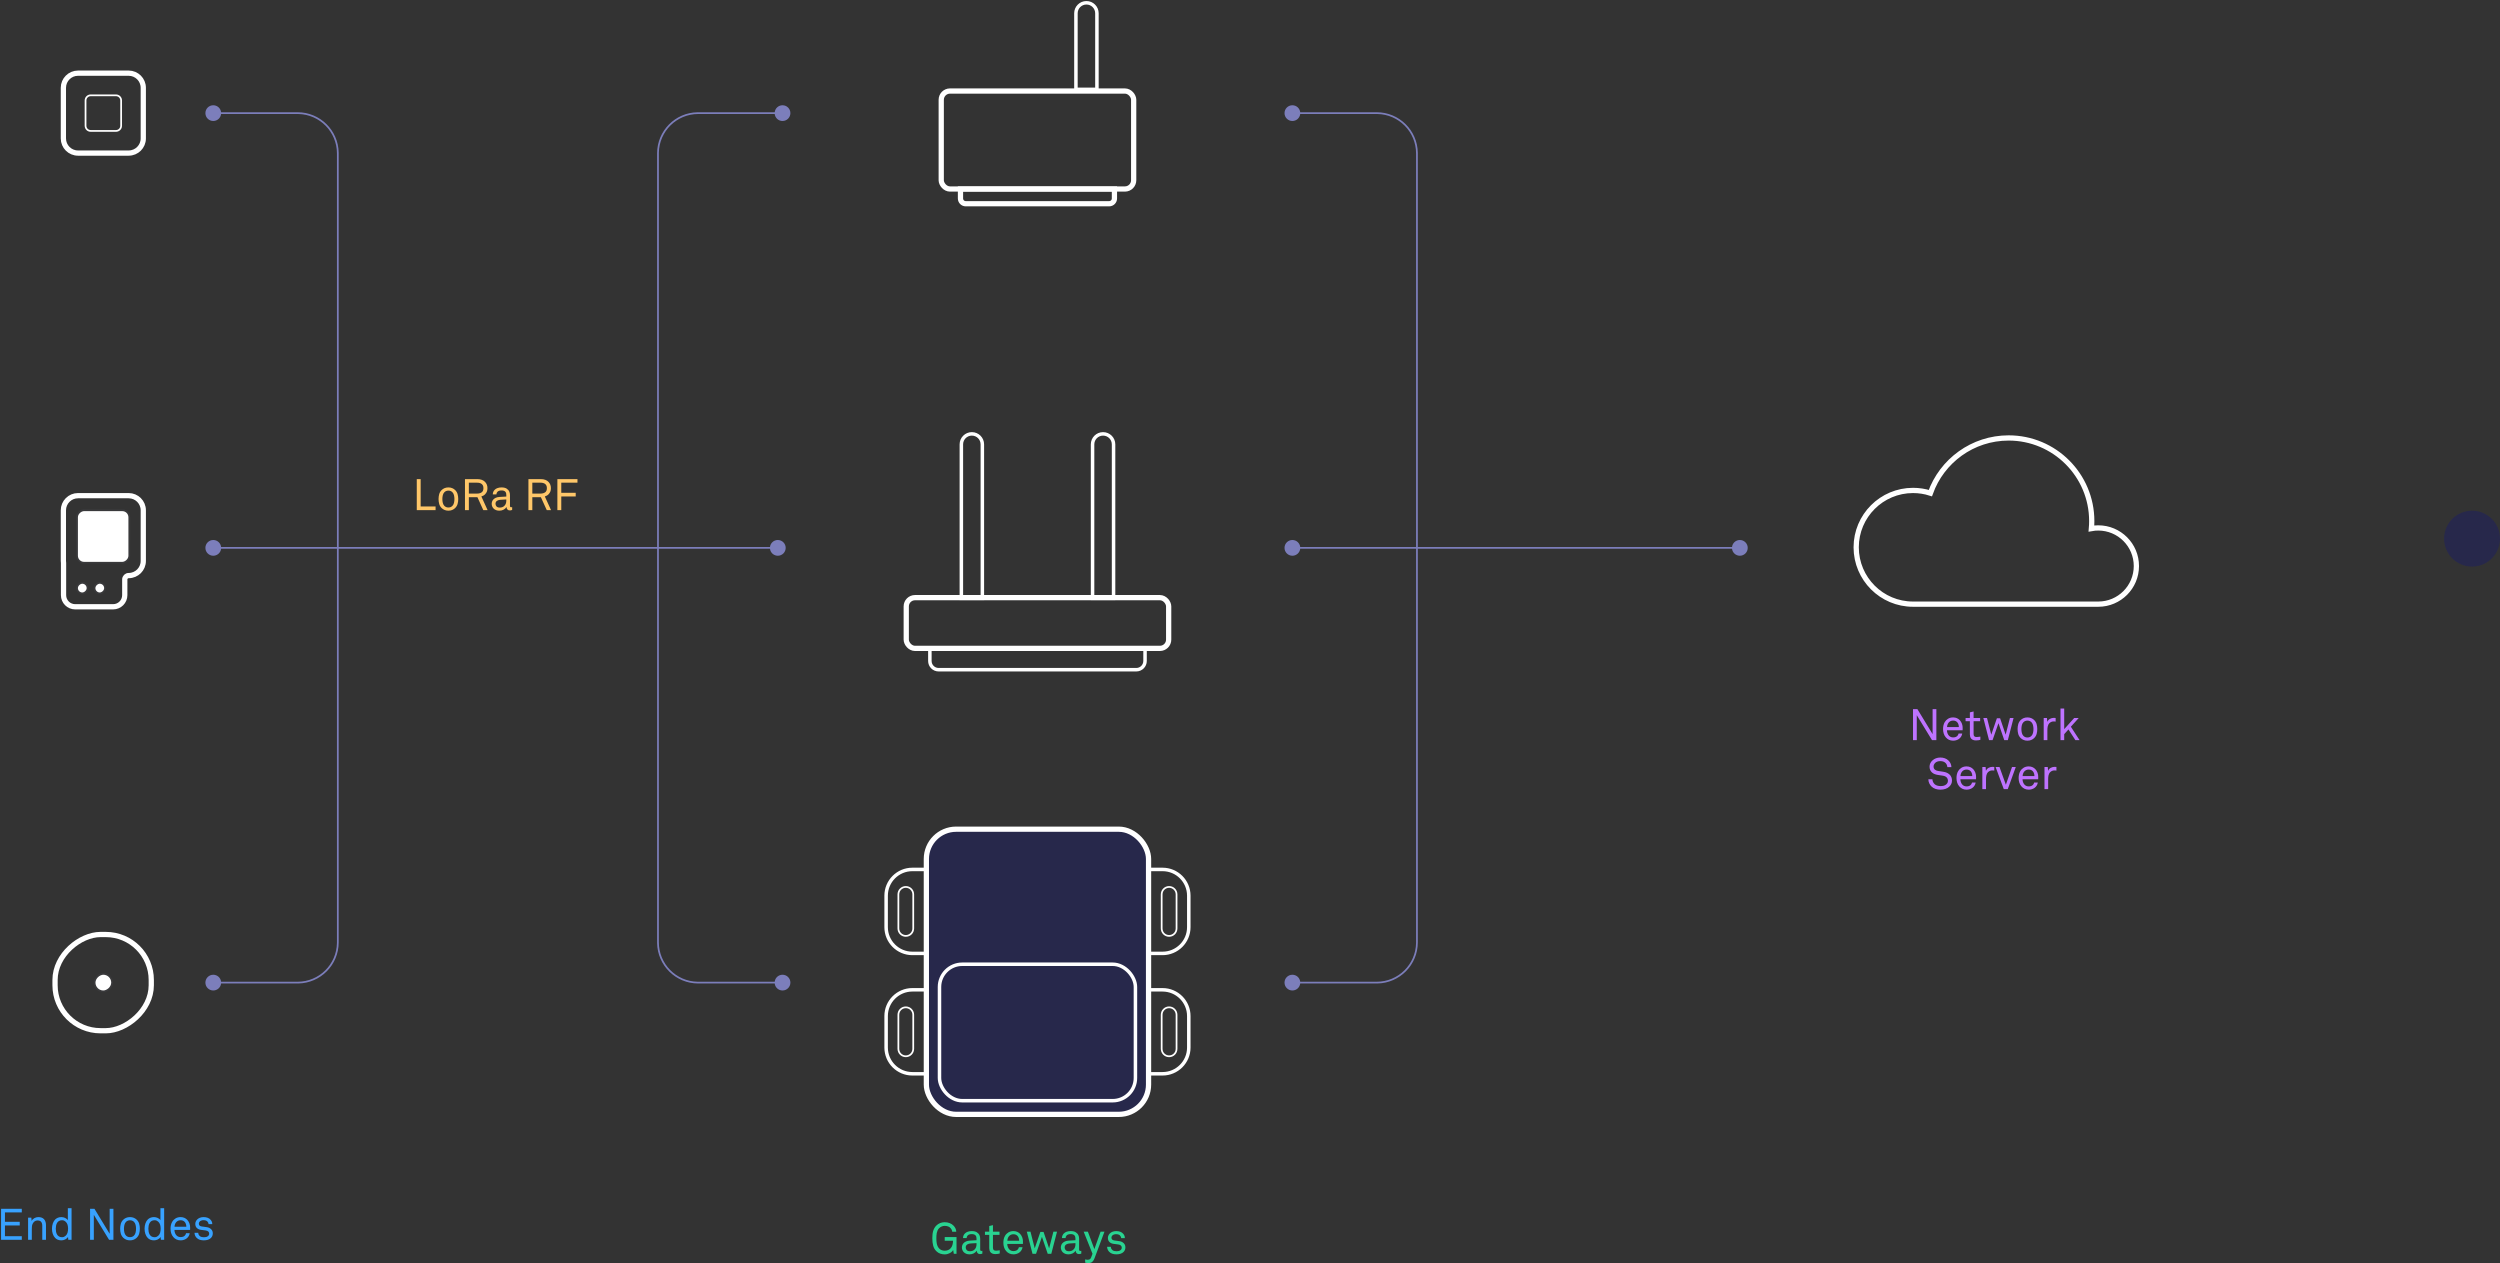 <?xml version="1.0" encoding="UTF-8"?>
<svg width="1429px" height="722px" viewBox="0 0 1429 722" version="1.1" xmlns="http://www.w3.org/2000/svg" xmlns:xlink="http://www.w3.org/1999/xlink">
    <rect x="0" y="0" width="1429" height="722" fill="#333333" stroke="none"/>
    <!-- Generator: Sketch 63.1 (92452) - https://sketch.com -->
    <title>Group 5</title>
    <desc>Created with Sketch.</desc>
    <defs>
        <rect id="path-1" x="41.396" y="543.163" width="35.144" height="35" rx="17.5"></rect>
        <mask id="mask-2" maskContentUnits="userSpaceOnUse" maskUnits="objectBoundingBox" x="0" y="0" width="35.144" height="35" fill="white">
            <use xlink:href="#path-1"></use>
        </mask>
    </defs>
    <g id="Page-2" stroke="none" stroke-width="1" fill="none" fill-rule="evenodd">
        <g id="Group-5" transform="translate(0, 1)">
            <g id="Group-4-Copy">
                <g id="Group-3" transform="translate(593.011, 314.082) rotate(-90) translate(-593.011, -314.082) translate(525.011, 240.582)" stroke="#FFFFFF">
                    <g id="Group-2" transform="translate(88.275, 73.5) rotate(90) translate(-88.275, -73.5) translate(44.775, 26)" stroke-width="2">
                        <path d="M6,0.693 C9.314,0.693 12,3.379 12,6.693 L12,94.693 L12,94.693 L0,94.693 L0,6.693 C-4.05812251e-16,3.379 2.686,0.693 6,0.693 Z" id="Rectangle-Copy-42"></path>
                        <path d="M81,0.693 C84.314,0.693 87,3.379 87,6.693 L87,94.693 L87,94.693 L75,94.693 L75,6.693 C75,3.379 77.686,0.693 81,0.693 Z" id="Rectangle-Copy-43"></path>
                    </g>
                    <path d="M68,67.843 L68,74.725 C68,77.487 65.761,79.725 63,79.725 L-50,79.725 C-52.761,79.725 -55,77.487 -55,74.725 L-55,67.275" id="Path" stroke-width="2" transform="translate(6.5, 73.5) rotate(90) translate(-6.5, -73.5) "></path>
                    <rect id="Rectangle-Copy-7" stroke-width="3" transform="translate(26.967, 73.5) rotate(90) translate(-26.967, -73.5) " x="-48.033" y="59" width="150" height="29" rx="5"></rect>
                </g>
                <g id="Group-3-Copy" transform="translate(593.011, 58) rotate(-90) translate(-593.011, -58) translate(535.011, 2.5)" stroke="#FFFFFF">
                    <g id="Group-2" transform="translate(90.775, 83.489) rotate(90) translate(-90.775, -83.489) translate(84.775, 58.489)" stroke-width="2">
                        <path d="M6,0.365 C9.314,0.365 12,3.051 12,6.365 L12,49.838 L12,49.838 L0,49.838 L0,6.365 C-1.29399067e-15,3.051 2.686,0.365 6,0.365 Z" id="Rectangle-Copy-43"></path>
                    </g>
                    <rect id="Rectangle-Copy-7" stroke-width="3" transform="translate(36.967, 55.5) rotate(90) translate(-36.967, -55.5) " x="-18.033" y="27.5" width="110" height="56" rx="5"></rect>
                    <path d="M-39.243,51.29 L48.757,51.29 L48.757,56.71 C48.757,58.367 47.414,59.71 45.757,59.71 L-36.243,59.71 C-37.9,59.71 -39.243,58.367 -39.243,56.71 L-39.243,51.29 L-39.243,51.29 Z" id="Rectangle-Copy-8" stroke-width="3" transform="translate(4.757, 55.5) rotate(90) translate(-4.757, -55.5) "></path>
                </g>
                <g id="Group" transform="translate(593.011, 554.663) rotate(-90) translate(-593.011, -554.663) translate(512.511, 466.663)" stroke="#FFFFFF">
                    <g id="Group-9" transform="translate(80.693, 88) rotate(90) translate(-80.693, -88) translate(-6.807, 28.5)">
                        <path d="M159,1 L16,1 C11.858,1 8.108,2.679 5.393,5.393 C2.679,8.108 1,11.858 1,16 L1,34 C1,38.142 2.679,41.892 5.393,44.607 C8.108,47.321 11.858,49 16,49 L159,49 C163.142,49 166.892,47.321 169.607,44.607 C172.321,41.892 174,38.142 174,34 L174,16 C174,11.858 172.321,8.108 169.607,5.393 C166.892,2.679 163.142,1 159,1 Z" id="Rectangle" stroke-width="2"></path>
                        <path d="M159,69.807 L16,69.807 C11.858,69.807 8.108,71.486 5.393,74.201 C2.679,76.915 1,80.665 1,84.807 L1,102.807 C1,106.949 2.679,110.699 5.393,113.414 C8.108,116.128 11.858,117.807 16,117.807 L159,117.807 C163.142,117.807 166.892,116.128 169.607,113.414 C172.321,110.699 174,106.949 174,102.807 L174,84.807 C174,80.665 172.321,76.915 169.607,74.201 C166.892,71.486 163.142,69.807 159,69.807 Z" id="Rectangle-Copy-45" stroke-width="2"></path>
                        <path d="M12.25,11 C11.076,11 10.014,11.476 9.245,12.245 C8.476,13.014 8,14.076 8,15.25 L8,34.75 C8,35.924 8.476,36.986 9.245,37.755 C10.014,38.524 11.076,39 12.25,39 C13.424,39 14.486,38.524 15.255,37.755 C16.024,36.986 16.5,35.924 16.5,34.75 L16.5,15.25 C16.5,14.076 16.024,13.014 15.255,12.245 C14.486,11.476 13.424,11 12.25,11 Z" id="Rectangle"></path>
                        <path d="M12.25,79.807 C11.076,79.807 10.014,80.283 9.245,81.052 C8.476,81.821 8,82.884 8,84.057 L8,103.557 C8,104.731 8.476,105.793 9.245,106.563 C10.014,107.332 11.076,107.807 12.25,107.807 C13.424,107.807 14.486,107.332 15.255,106.563 C16.024,105.793 16.5,104.731 16.5,103.557 L16.5,84.057 C16.5,82.884 16.024,81.821 15.255,81.052 C14.486,80.283 13.424,79.807 12.25,79.807 Z" id="Rectangle-Copy-46"></path>
                        <path d="M162.75,11 C161.576,11 160.514,11.476 159.745,12.245 C158.976,13.014 158.5,14.076 158.5,15.25 L158.5,34.75 C158.5,35.924 158.976,36.986 159.745,37.755 C160.514,38.524 161.576,39 162.75,39 C163.924,39 164.986,38.524 165.755,37.755 C166.524,36.986 167,35.924 167,34.75 L167,15.25 C167,14.076 166.524,13.014 165.755,12.245 C164.986,11.476 163.924,11 162.75,11 Z" id="Rectangle-Copy-3"></path>
                        <path d="M162.75,79.807 C161.576,79.807 160.514,80.283 159.745,81.052 C158.976,81.821 158.5,82.884 158.5,84.057 L158.5,103.557 C158.5,104.731 158.976,105.793 159.745,106.563 C160.514,107.332 161.576,107.807 162.75,107.807 C163.924,107.807 164.986,107.332 165.755,106.563 C166.524,105.793 167,104.731 167,103.557 L167,84.057 C167,82.884 166.524,81.821 165.755,81.052 C164.986,80.283 163.924,79.807 162.75,79.807 Z" id="Rectangle-Copy-47"></path>
                    </g>
                    <rect id="Rectangle" stroke-width="3" fill="#27284B" transform="translate(80.693, 88) rotate(90) translate(-80.693, -88) " x="17.193" y="6.5" width="127" height="163" rx="17"></rect>
                    <rect id="Rectangle" stroke-width="2" transform="translate(46, 88) rotate(90) translate(-46, -88) " x="-10" y="49" width="112" height="78" rx="13"></rect>
                </g>
                <path id="Line-5" d="M447.291,59.163 C449.777,59.163 451.791,61.178 451.791,63.663 C451.791,66.148 449.777,68.163 447.291,68.163 C444.975,68.163 443.068,66.413 442.819,64.164 L399.101,64.163 C386.799,64.163 376.803,74.036 376.604,86.291 L376.601,86.663 L376.601,537.663 C376.601,549.965 386.474,559.961 398.729,560.16 L399.101,560.163 L442.819,560.163 C443.067,557.913 444.975,556.163 447.291,556.163 C449.777,556.163 451.791,558.178 451.791,560.663 C451.791,563.148 449.777,565.163 447.291,565.163 C444.975,565.163 443.068,563.413 442.819,561.164 L399.101,561.163 C386.252,561.163 375.812,550.851 375.604,538.052 L375.601,537.663 L375.601,86.663 C375.601,73.814 385.913,63.374 398.713,63.166 L399.101,63.163 L442.819,63.163 C443.067,60.913 444.975,59.163 447.291,59.163 Z" fill="#7C7EBB" fill-rule="nonzero"></path>
                <path d="M73.537,40.826 L44.598,40.826 C42.287,40.826 40.195,41.762 38.681,43.277 C37.167,44.791 36.23,46.883 36.23,49.194 L36.23,78.133 C36.23,80.443 37.167,82.535 38.681,84.05 C40.195,85.564 42.287,86.5 44.598,86.5 L73.537,86.5 C75.848,86.5 77.94,85.564 79.454,84.05 C80.968,82.535 81.905,80.443 81.905,78.133 L81.905,49.194 C81.905,46.883 80.968,44.791 79.454,43.277 C77.94,41.762 75.848,40.826 73.537,40.826 Z" id="Rectangle" stroke="#FFFFFF" stroke-width="3" transform="translate(59.068, 63.663) rotate(90) translate(-59.068, -63.663) "></path>
                <path d="M64.619,291.244 L35.68,291.244 C33.369,291.244 31.277,292.181 29.763,293.695 C28.248,295.209 27.312,297.301 27.312,299.612 L27.312,328.551 C27.312,330.862 28.248,332.954 29.763,334.468 C31.277,335.982 33.369,336.919 35.68,336.919 L64.619,336.919 C65.03,336.919 65.435,336.889 65.831,336.832 L84.173,336.832 C86.01,336.832 87.672,336.087 88.876,334.884 C90.079,333.68 90.823,332.018 90.823,330.182 L90.823,308.482 C90.823,306.645 90.079,304.983 88.876,303.779 C87.672,302.576 86.01,301.832 84.173,301.832 L75.206,301.832 C74.593,301.832 74.038,301.583 73.637,301.181 C73.235,300.78 72.986,300.225 72.986,299.612 C72.986,297.301 72.05,295.209 70.536,293.695 C69.021,292.181 66.929,291.244 64.619,291.244 Z" id="Path" stroke="#FFFFFF" stroke-width="3" transform="translate(59.068, 314.082) rotate(90) translate(-59.068, -314.082) "></path>
                <path d="M66.308,53.489 L51.827,53.489 C51.017,53.489 50.284,53.817 49.753,54.348 C49.222,54.879 48.893,55.613 48.893,56.423 L48.893,70.903 C48.893,71.714 49.222,72.447 49.753,72.978 C50.284,73.509 51.017,73.837 51.827,73.837 L66.308,73.837 C67.118,73.837 67.852,73.509 68.383,72.978 C68.913,72.447 69.242,71.714 69.242,70.903 L69.242,56.423 C69.242,55.613 68.913,54.879 68.383,54.348 C67.852,53.817 67.118,53.489 66.308,53.489 Z" id="Rectangle" stroke="#FFFFFF" transform="translate(59.068, 63.663) rotate(90) translate(-59.068, -63.663) "></path>
                <rect id="Rectangle" stroke="#39393B" fill="#FFFFFF" transform="translate(58.968, 300.913) rotate(90) translate(-58.968, -300.913) " x="48.718" y="285.977" width="20.5" height="29.873" rx="4"></rect>
                <rect id="Rectangle" stroke="#39393B" fill="#FFFFFF" transform="translate(58.968, 305.663) rotate(90) translate(-58.968, -305.663) " x="43.968" y="290.727" width="30" height="29.873" rx="4"></rect>
                <rect id="Rectangle-Copy-41" stroke="#39393B" fill="#FFFFFF" transform="translate(47.032, 335.163) rotate(90) translate(-47.032, -335.163) " x="44.032" y="332.163" width="6" height="6" rx="3"></rect>
                <rect id="Rectangle-Copy-41" stroke="#39393B" fill="#FFFFFF" transform="translate(57.032, 335.163) rotate(90) translate(-57.032, -335.163) " x="54.032" y="332.163" width="6" height="6" rx="3"></rect>
                <rect id="Rectangle" stroke="#FFFFFF" stroke-width="3" transform="translate(58.968, 560.663) rotate(90) translate(-58.968, -560.663) " x="31.468" y="533.163" width="55" height="55" rx="26"></rect>
                <use id="Rectangle-Copy-44" stroke="#FFFFFF" mask="url(#mask-2)" stroke-width="2" stroke-dasharray="4.2" transform="translate(58.968, 560.663) rotate(90) translate(-58.968, -560.663) " xlink:href="#path-1"></use>
                <rect id="Rectangle" stroke="#39393B" fill="#FFFFFF" transform="translate(59.068, 560.663) rotate(90) translate(-59.068, -560.663) " x="54.068" y="555.663" width="10" height="10" rx="5"></rect>
                <path id="Path-3" d="M126.377,64.164 C126.128,66.413 124.221,68.163 121.905,68.163 C119.42,68.163 117.405,66.148 117.405,63.663 C117.405,61.178 119.42,59.163 121.905,59.163 C124.221,59.163 126.129,60.913 126.378,63.163 L170.095,63.163 C182.944,63.163 193.384,73.475 193.592,86.274 L193.595,86.663 L193.595,537.663 C193.595,550.512 183.283,560.952 170.484,561.16 L170.095,561.163 L126.377,561.164 C126.128,563.413 124.221,565.163 121.905,565.163 C119.42,565.163 117.405,563.148 117.405,560.663 C117.405,558.178 119.42,556.163 121.905,556.163 C124.221,556.163 126.129,557.913 126.378,560.163 L170.095,560.163 C182.397,560.163 192.393,550.29 192.592,538.035 L192.595,537.663 L192.595,86.663 C192.595,74.361 182.722,64.365 170.467,64.166 L170.095,64.163 Z" fill="#7C7EBB" fill-rule="nonzero"></path>
                <path id="Line-6-Copy" d="M994.5,307.663 C996.985,307.663 999,309.678 999,312.163 C999,314.648 996.985,316.663 994.5,316.663 C992.184,316.663 990.277,314.913 990.028,312.664 L743.203,312.664 C742.954,314.913 741.046,316.663 738.73,316.663 C736.245,316.663 734.23,314.648 734.23,312.163 C734.23,309.678 736.245,307.663 738.73,307.663 C741.047,307.663 742.954,309.413 743.203,311.663 L990.027,311.663 C990.276,309.413 992.184,307.663 994.5,307.663 Z" fill="#7C7EBB" fill-rule="nonzero"></path>
                <path id="Path-3-Copy" d="M743.203,64.164 C742.954,66.413 741.046,68.163 738.73,68.163 C736.245,68.163 734.23,66.148 734.23,63.663 C734.23,61.178 736.245,59.163 738.73,59.163 C741.047,59.163 742.954,60.913 743.203,63.163 L786.921,63.163 C799.769,63.163 810.21,73.475 810.417,86.274 L810.421,86.663 L810.421,537.663 C810.421,550.512 800.109,560.952 787.309,561.16 L786.921,561.163 L743.203,561.164 C742.954,563.413 741.046,565.163 738.73,565.163 C736.245,565.163 734.23,563.148 734.23,560.663 C734.23,558.178 736.245,556.163 738.73,556.163 C741.047,556.163 742.954,557.913 743.203,560.163 L786.921,560.163 C799.223,560.163 809.219,550.29 809.418,538.035 L809.421,537.663 L809.421,86.663 C809.421,74.361 799.547,64.365 787.293,64.166 L786.921,64.163 Z" fill="#7C7EBB" fill-rule="nonzero"></path>
                <path d="M1093.5,344.337 C1075.551,344.337 1061,329.787 1061,311.837 C1061,293.888 1075.551,279.337 1093.5,279.337 C1096.95,279.337 1100.275,279.875 1103.395,280.871 C1109.951,262.492 1127.511,249.337 1148.143,249.337 C1174.376,249.337 1195.643,270.604 1195.643,296.837 C1195.643,298.28 1195.579,299.708 1195.453,301.119 C1196.722,300.887 1198.033,300.766 1199.371,300.766 C1211.403,300.766 1221.157,310.52 1221.157,322.552 C1221.157,334.584 1211.403,344.337 1199.371,344.337 L1199.371,344.337 Z" id="Combined-Shape-Copy" stroke="#FFFFFF" stroke-width="3"></path>
                <path d="M12.457,707.663 L12.457,705.613 L2.832,705.613 L2.832,699.488 L11.282,699.488 L11.282,697.388 L2.832,697.388 L2.832,691.988 L12.457,691.988 L12.457,689.938 L0.607,689.938 L0.607,707.663 L12.457,707.663 Z M18.182,707.663 L18.182,701.788 C18.182,701.305 18.203,700.763 18.244,700.163 C18.286,699.563 18.415,699.03 18.632,698.563 C18.915,697.98 19.29,697.509 19.757,697.151 C20.223,696.792 20.765,696.613 21.382,696.613 C22.382,696.613 23.094,696.88 23.519,697.413 C23.944,697.946 24.157,698.688 24.157,699.638 L24.157,707.663 L26.282,707.663 L26.282,699.338 C26.282,697.871 25.915,696.73 25.182,695.913 C24.448,695.096 23.357,694.688 21.907,694.688 C21.557,694.688 21.19,694.734 20.807,694.826 C20.423,694.917 20.057,695.059 19.707,695.251 C19.357,695.442 19.04,695.676 18.757,695.951 C18.473,696.226 18.248,696.546 18.082,696.913 L17.907,695.013 L16.057,695.013 L16.057,707.663 L18.182,707.663 Z M35.107,707.988 C35.823,707.988 36.54,707.817 37.257,707.476 C37.973,707.134 38.515,706.646 38.882,706.013 L39.032,707.663 L40.907,707.663 L40.907,689.613 L38.782,689.613 L38.782,696.488 C38.615,696.205 38.394,695.951 38.119,695.726 C37.844,695.501 37.54,695.313 37.207,695.163 C36.873,695.013 36.528,694.896 36.169,694.813 C35.811,694.73 35.457,694.688 35.107,694.688 C34.357,694.688 33.694,694.805 33.119,695.038 C32.544,695.271 32.048,695.58 31.632,695.963 C30.998,696.58 30.519,697.359 30.194,698.301 C29.869,699.242 29.707,700.263 29.707,701.363 C29.707,702.413 29.861,703.396 30.169,704.313 C30.478,705.23 30.932,705.996 31.532,706.613 C31.948,707.046 32.453,707.384 33.044,707.626 C33.636,707.867 34.323,707.988 35.107,707.988 Z M35.457,706.188 C34.757,706.188 34.173,706.046 33.707,705.763 C33.24,705.48 32.873,705.105 32.607,704.638 C32.34,704.171 32.153,703.651 32.044,703.076 C31.936,702.501 31.882,701.921 31.882,701.338 C31.882,700.755 31.936,700.176 32.044,699.601 C32.153,699.026 32.34,698.505 32.607,698.038 C32.873,697.571 33.24,697.196 33.707,696.913 C34.173,696.63 34.757,696.488 35.457,696.488 C35.923,696.488 36.319,696.567 36.644,696.726 C36.969,696.884 37.257,697.08 37.507,697.313 C38.04,697.78 38.407,698.367 38.607,699.076 C38.807,699.784 38.907,700.538 38.907,701.338 C38.907,702.138 38.807,702.892 38.607,703.601 C38.407,704.309 38.04,704.896 37.507,705.363 C37.257,705.596 36.969,705.792 36.644,705.951 C36.319,706.109 35.923,706.188 35.457,706.188 Z M53.632,707.663 L53.632,693.413 L62.332,707.663 L64.832,707.663 L64.832,689.938 L62.682,689.938 L62.682,704.238 L53.982,689.938 L51.482,689.938 L51.482,707.663 L53.632,707.663 Z M74.307,707.988 C75.107,707.988 75.828,707.855 76.469,707.588 C77.111,707.321 77.665,706.963 78.132,706.513 C78.832,705.83 79.307,705.046 79.557,704.163 C79.807,703.28 79.932,702.338 79.932,701.338 C79.932,700.338 79.807,699.396 79.557,698.513 C79.307,697.63 78.832,696.846 78.132,696.163 C77.665,695.713 77.111,695.355 76.469,695.088 C75.828,694.821 75.107,694.688 74.307,694.688 C73.507,694.688 72.786,694.821 72.144,695.088 C71.503,695.355 70.948,695.713 70.482,696.163 C69.782,696.846 69.307,697.63 69.057,698.513 C68.807,699.396 68.682,700.338 68.682,701.338 C68.682,702.338 68.807,703.28 69.057,704.163 C69.307,705.046 69.782,705.83 70.482,706.513 C70.948,706.963 71.503,707.321 72.144,707.588 C72.786,707.855 73.507,707.988 74.307,707.988 Z M74.307,706.163 C73.807,706.163 73.369,706.08 72.994,705.913 C72.619,705.746 72.298,705.53 72.032,705.263 C71.582,704.796 71.273,704.213 71.107,703.513 C70.94,702.813 70.857,702.088 70.857,701.338 C70.857,700.588 70.94,699.863 71.107,699.163 C71.273,698.463 71.582,697.88 72.032,697.413 C72.298,697.146 72.619,696.93 72.994,696.763 C73.369,696.596 73.807,696.513 74.307,696.513 C74.807,696.513 75.244,696.596 75.619,696.763 C75.994,696.93 76.315,697.146 76.582,697.413 C77.032,697.88 77.34,698.463 77.507,699.163 C77.673,699.863 77.757,700.588 77.757,701.338 C77.757,702.088 77.673,702.813 77.507,703.513 C77.34,704.213 77.032,704.796 76.582,705.263 C76.315,705.53 75.994,705.746 75.619,705.913 C75.244,706.08 74.807,706.163 74.307,706.163 Z M88.032,707.988 C88.748,707.988 89.465,707.817 90.182,707.476 C90.898,707.134 91.44,706.646 91.807,706.013 L91.957,707.663 L93.832,707.663 L93.832,689.613 L91.707,689.613 L91.707,696.488 C91.54,696.205 91.319,695.951 91.044,695.726 C90.769,695.501 90.465,695.313 90.132,695.163 C89.798,695.013 89.453,694.896 89.094,694.813 C88.736,694.73 88.382,694.688 88.032,694.688 C87.282,694.688 86.619,694.805 86.044,695.038 C85.469,695.271 84.973,695.58 84.557,695.963 C83.923,696.58 83.444,697.359 83.119,698.301 C82.794,699.242 82.632,700.263 82.632,701.363 C82.632,702.413 82.786,703.396 83.094,704.313 C83.403,705.23 83.857,705.996 84.457,706.613 C84.873,707.046 85.378,707.384 85.969,707.626 C86.561,707.867 87.248,707.988 88.032,707.988 Z M88.382,706.188 C87.682,706.188 87.098,706.046 86.632,705.763 C86.165,705.48 85.798,705.105 85.532,704.638 C85.265,704.171 85.078,703.651 84.969,703.076 C84.861,702.501 84.807,701.921 84.807,701.338 C84.807,700.755 84.861,700.176 84.969,699.601 C85.078,699.026 85.265,698.505 85.532,698.038 C85.798,697.571 86.165,697.196 86.632,696.913 C87.098,696.63 87.682,696.488 88.382,696.488 C88.848,696.488 89.244,696.567 89.569,696.726 C89.894,696.884 90.182,697.08 90.432,697.313 C90.965,697.78 91.332,698.367 91.532,699.076 C91.732,699.784 91.832,700.538 91.832,701.338 C91.832,702.138 91.732,702.892 91.532,703.601 C91.332,704.309 90.965,704.896 90.432,705.363 C90.182,705.596 89.894,705.792 89.569,705.951 C89.244,706.109 88.848,706.188 88.382,706.188 Z M103.257,707.988 C103.857,707.988 104.432,707.905 104.982,707.738 C105.532,707.571 106.032,707.338 106.482,707.038 C106.998,706.688 107.432,706.238 107.782,705.688 C108.132,705.138 108.348,704.546 108.432,703.913 L106.357,703.913 C106.273,704.246 106.173,704.513 106.057,704.713 C105.94,704.913 105.79,705.105 105.607,705.288 C105.34,705.571 105.007,705.78 104.607,705.913 C104.207,706.046 103.757,706.113 103.257,706.113 C102.307,706.113 101.532,705.813 100.932,705.213 C100.548,704.83 100.248,704.351 100.032,703.776 C99.815,703.201 99.707,702.621 99.707,702.038 L108.657,702.038 L108.682,700.763 C108.698,699.913 108.565,699.101 108.282,698.326 C107.998,697.551 107.598,696.88 107.082,696.313 C106.615,695.813 106.061,695.417 105.419,695.126 C104.778,694.834 104.048,694.688 103.232,694.688 C102.132,694.688 101.173,694.938 100.357,695.438 C99.54,695.938 98.907,696.571 98.457,697.338 C98.107,697.921 97.857,698.551 97.707,699.226 C97.557,699.901 97.482,700.621 97.482,701.388 C97.482,702.288 97.611,703.142 97.869,703.951 C98.128,704.759 98.523,705.471 99.057,706.088 C99.54,706.671 100.136,707.134 100.844,707.476 C101.553,707.817 102.357,707.988 103.257,707.988 Z M106.507,700.213 L99.757,700.213 C99.773,699.746 99.857,699.292 100.007,698.851 C100.157,698.409 100.373,698.013 100.657,697.663 C100.94,697.313 101.298,697.03 101.732,696.813 C102.165,696.596 102.665,696.488 103.232,696.488 C103.798,696.488 104.29,696.592 104.707,696.801 C105.123,697.009 105.465,697.288 105.732,697.638 C105.982,697.971 106.173,698.363 106.307,698.813 C106.44,699.263 106.507,699.73 106.507,700.213 Z M116.507,707.988 C117.34,707.988 118.115,707.876 118.832,707.651 C119.548,707.426 120.148,707.063 120.632,706.563 C120.932,706.246 121.173,705.876 121.357,705.451 C121.54,705.026 121.632,704.538 121.632,703.988 C121.632,703.038 121.319,702.255 120.694,701.638 C120.069,701.021 119.307,700.638 118.407,700.488 C117.723,700.371 117.132,700.284 116.632,700.226 C116.132,700.167 115.707,700.113 115.357,700.063 C114.823,699.98 114.407,699.817 114.107,699.576 C113.807,699.334 113.657,698.946 113.657,698.413 C113.657,698.063 113.769,697.734 113.994,697.426 C114.219,697.117 114.532,696.88 114.932,696.713 C115.232,696.58 115.49,696.505 115.707,696.488 C115.923,696.471 116.157,696.463 116.407,696.463 C117.29,696.463 117.982,696.688 118.482,697.138 C118.665,697.305 118.828,697.526 118.969,697.801 C119.111,698.076 119.19,698.38 119.207,698.713 L121.332,698.713 C121.332,698.196 121.253,697.746 121.094,697.363 C120.936,696.98 120.715,696.621 120.432,696.288 C119.998,695.755 119.432,695.355 118.732,695.088 C118.032,694.821 117.257,694.688 116.407,694.688 C115.607,694.688 114.89,694.813 114.257,695.063 C113.623,695.313 113.098,695.655 112.682,696.088 C112.398,696.371 112.153,696.734 111.944,697.176 C111.736,697.617 111.632,698.08 111.632,698.563 C111.632,699.53 111.911,700.301 112.469,700.876 C113.028,701.451 113.782,701.813 114.732,701.963 C114.948,701.996 115.194,702.03 115.469,702.063 C115.744,702.096 116.015,702.13 116.282,702.163 C116.548,702.196 116.798,702.23 117.032,702.263 C117.265,702.296 117.448,702.321 117.582,702.338 C118.232,702.421 118.723,702.621 119.057,702.938 C119.39,703.255 119.557,703.655 119.557,704.138 C119.557,704.421 119.498,704.688 119.382,704.938 C119.265,705.188 119.115,705.38 118.932,705.513 C118.598,705.796 118.236,705.984 117.844,706.076 C117.453,706.167 117.04,706.213 116.607,706.213 C116.207,706.213 115.798,706.171 115.382,706.088 C114.965,706.005 114.615,705.855 114.332,705.638 C114.032,705.405 113.79,705.126 113.607,704.801 C113.423,704.476 113.323,704.096 113.307,703.663 L111.182,703.663 C111.182,704.196 111.29,704.717 111.507,705.226 C111.723,705.734 112.023,706.18 112.407,706.563 C112.94,707.096 113.557,707.467 114.257,707.676 C114.957,707.884 115.707,707.988 116.507,707.988 Z" id="EndNodes" fill="#38A2FF" fill-rule="nonzero"></path>
                <path d="M539.998,716.013 C540.498,716.013 540.99,715.951 541.473,715.826 C541.957,715.701 542.411,715.53 542.836,715.313 C543.261,715.096 543.644,714.838 543.986,714.538 C544.328,714.238 544.607,713.905 544.823,713.538 L545.198,715.663 L546.748,715.663 L546.748,706.113 L539.998,706.113 L539.998,708.188 L544.748,708.188 C544.748,709.005 544.64,709.813 544.423,710.613 C544.207,711.413 543.807,712.105 543.223,712.688 C542.823,713.088 542.344,713.392 541.786,713.601 C541.228,713.809 540.632,713.913 539.998,713.913 C539.398,713.913 538.828,713.809 538.286,713.601 C537.744,713.392 537.257,713.071 536.823,712.638 C536.457,712.255 536.165,711.821 535.948,711.338 C535.732,710.855 535.569,710.351 535.461,709.826 C535.353,709.301 535.286,708.78 535.261,708.263 C535.236,707.746 535.223,707.263 535.223,706.813 C535.223,706.346 535.236,705.855 535.261,705.338 C535.286,704.821 535.348,704.309 535.448,703.801 C535.548,703.292 535.703,702.801 535.911,702.326 C536.119,701.851 536.407,701.43 536.773,701.063 C537.207,700.63 537.703,700.296 538.261,700.063 C538.819,699.83 539.398,699.713 539.998,699.713 C540.732,699.713 541.394,699.826 541.986,700.051 C542.578,700.276 543.073,700.63 543.473,701.113 C543.707,701.396 543.89,701.688 544.023,701.988 C544.157,702.288 544.24,702.646 544.273,703.063 L546.598,703.063 C546.565,702.346 546.411,701.705 546.136,701.138 C545.861,700.571 545.507,700.063 545.073,699.613 C544.457,698.963 543.707,698.467 542.823,698.126 C541.94,697.784 540.998,697.613 539.998,697.613 C539.098,697.613 538.236,697.771 537.411,698.088 C536.586,698.405 535.857,698.88 535.223,699.513 C534.74,699.98 534.348,700.492 534.048,701.051 C533.748,701.609 533.515,702.196 533.348,702.813 C533.182,703.43 533.069,704.076 533.011,704.751 C532.953,705.426 532.923,706.113 532.923,706.813 C532.923,708.413 533.082,709.821 533.398,711.038 C533.715,712.255 534.323,713.305 535.223,714.188 C535.857,714.821 536.586,715.284 537.411,715.576 C538.236,715.867 539.098,716.013 539.998,716.013 Z M554.173,715.988 C555.073,715.988 555.886,715.801 556.611,715.426 C557.336,715.051 557.882,714.546 558.248,713.913 L558.298,713.913 C558.298,714.446 558.461,714.901 558.786,715.276 C559.111,715.651 559.557,715.838 560.123,715.838 C560.39,715.838 560.632,715.817 560.848,715.776 C561.065,715.734 561.29,715.655 561.523,715.538 L561.523,713.963 C561.457,713.963 561.39,713.971 561.323,713.988 C561.19,714.021 561.073,714.038 560.973,714.038 C560.757,714.038 560.586,713.98 560.461,713.863 C560.336,713.746 560.273,713.521 560.273,713.188 L560.273,707.063 C560.273,706.33 560.148,705.68 559.898,705.113 C559.598,704.413 559.09,703.834 558.373,703.376 C557.657,702.917 556.682,702.688 555.448,702.688 C554.665,702.688 553.928,702.801 553.236,703.026 C552.544,703.251 551.982,703.588 551.548,704.038 C551.215,704.371 550.953,704.751 550.761,705.176 C550.569,705.601 550.465,706.105 550.448,706.688 L552.523,706.688 C552.523,706.088 552.732,705.58 553.148,705.163 C553.365,704.946 553.657,704.767 554.023,704.626 C554.39,704.484 554.865,704.413 555.448,704.413 C555.965,704.413 556.386,704.471 556.711,704.588 C557.036,704.705 557.307,704.863 557.523,705.063 C557.807,705.33 557.986,705.638 558.061,705.988 C558.136,706.338 558.173,706.671 558.173,706.988 L558.173,707.913 L554.323,708.138 C553.457,708.188 552.736,708.346 552.161,708.613 C551.586,708.88 551.123,709.201 550.773,709.576 C550.423,709.951 550.178,710.363 550.036,710.813 C549.894,711.263 549.823,711.688 549.823,712.088 C549.823,712.571 549.915,713.046 550.098,713.513 C550.282,713.98 550.553,714.396 550.911,714.763 C551.269,715.13 551.723,715.426 552.273,715.651 C552.823,715.876 553.457,715.988 554.173,715.988 Z M554.498,714.213 C553.598,714.213 552.957,713.992 552.573,713.551 C552.19,713.109 551.998,712.605 551.998,712.038 C551.998,711.638 552.082,711.296 552.248,711.013 C552.415,710.73 552.632,710.501 552.898,710.326 C553.165,710.151 553.465,710.017 553.798,709.926 C554.132,709.834 554.457,709.78 554.773,709.763 L558.173,709.563 L558.173,710.313 C558.173,710.846 558.09,711.363 557.923,711.863 C557.757,712.363 557.482,712.805 557.098,713.188 C556.765,713.538 556.369,713.796 555.911,713.963 C555.453,714.13 554.982,714.213 554.498,714.213 Z M568.923,715.838 C569.507,715.838 570.003,715.801 570.411,715.726 C570.819,715.651 571.165,715.571 571.448,715.488 L571.448,713.663 L570.698,713.763 C570.482,713.796 570.248,713.826 569.998,713.851 C569.748,713.876 569.507,713.888 569.273,713.888 C568.69,713.888 568.261,713.755 567.986,713.488 C567.711,713.221 567.573,712.78 567.573,712.163 L567.573,704.838 L571.323,704.838 L571.323,703.013 L567.573,703.013 L567.573,699.288 L565.448,699.788 L565.448,703.013 L562.998,703.013 L562.998,704.838 L565.448,704.838 L565.448,712.413 C565.448,712.83 565.503,713.246 565.611,713.663 C565.719,714.08 565.903,714.446 566.161,714.763 C566.419,715.08 566.773,715.338 567.223,715.538 C567.673,715.738 568.24,715.838 568.923,715.838 Z M579.298,715.988 C579.898,715.988 580.473,715.905 581.023,715.738 C581.573,715.571 582.073,715.338 582.523,715.038 C583.04,714.688 583.473,714.238 583.823,713.688 C584.173,713.138 584.39,712.546 584.473,711.913 L582.398,711.913 C582.315,712.246 582.215,712.513 582.098,712.713 C581.982,712.913 581.832,713.105 581.648,713.288 C581.382,713.571 581.048,713.78 580.648,713.913 C580.248,714.046 579.798,714.113 579.298,714.113 C578.348,714.113 577.573,713.813 576.973,713.213 C576.59,712.83 576.29,712.351 576.073,711.776 C575.857,711.201 575.748,710.621 575.748,710.038 L584.698,710.038 L584.723,708.763 C584.74,707.913 584.607,707.101 584.323,706.326 C584.04,705.551 583.64,704.88 583.123,704.313 C582.657,703.813 582.103,703.417 581.461,703.126 C580.819,702.834 580.09,702.688 579.273,702.688 C578.173,702.688 577.215,702.938 576.398,703.438 C575.582,703.938 574.948,704.571 574.498,705.338 C574.148,705.921 573.898,706.551 573.748,707.226 C573.598,707.901 573.523,708.621 573.523,709.388 C573.523,710.288 573.653,711.142 573.911,711.951 C574.169,712.759 574.565,713.471 575.098,714.088 C575.582,714.671 576.178,715.134 576.886,715.476 C577.594,715.817 578.398,715.988 579.298,715.988 Z M582.548,708.213 L575.798,708.213 C575.815,707.746 575.898,707.292 576.048,706.851 C576.198,706.409 576.415,706.013 576.698,705.663 C576.982,705.313 577.34,705.03 577.773,704.813 C578.207,704.596 578.707,704.488 579.273,704.488 C579.84,704.488 580.332,704.592 580.748,704.801 C581.165,705.009 581.507,705.288 581.773,705.638 C582.023,705.971 582.215,706.363 582.348,706.813 C582.482,707.263 582.548,707.73 582.548,708.213 Z M592.198,715.663 L595.573,705.988 L598.873,715.663 L600.923,715.663 L604.198,703.013 L602.123,703.013 L599.673,712.563 L596.498,703.163 L594.673,703.163 L591.448,712.563 L589.023,703.013 L586.923,703.013 L590.173,715.663 L592.198,715.663 Z M610.723,715.988 C611.623,715.988 612.436,715.801 613.161,715.426 C613.886,715.051 614.432,714.546 614.798,713.913 L614.848,713.913 C614.848,714.446 615.011,714.901 615.336,715.276 C615.661,715.651 616.107,715.838 616.673,715.838 C616.94,715.838 617.182,715.817 617.398,715.776 C617.615,715.734 617.84,715.655 618.073,715.538 L618.073,713.963 C618.007,713.963 617.94,713.971 617.873,713.988 C617.74,714.021 617.623,714.038 617.523,714.038 C617.307,714.038 617.136,713.98 617.011,713.863 C616.886,713.746 616.823,713.521 616.823,713.188 L616.823,707.063 C616.823,706.33 616.698,705.68 616.448,705.113 C616.148,704.413 615.64,703.834 614.923,703.376 C614.207,702.917 613.232,702.688 611.998,702.688 C611.215,702.688 610.478,702.801 609.786,703.026 C609.094,703.251 608.532,703.588 608.098,704.038 C607.765,704.371 607.503,704.751 607.311,705.176 C607.119,705.601 607.015,706.105 606.998,706.688 L609.073,706.688 C609.073,706.088 609.282,705.58 609.698,705.163 C609.915,704.946 610.207,704.767 610.573,704.626 C610.94,704.484 611.415,704.413 611.998,704.413 C612.515,704.413 612.936,704.471 613.261,704.588 C613.586,704.705 613.857,704.863 614.073,705.063 C614.357,705.33 614.536,705.638 614.611,705.988 C614.686,706.338 614.723,706.671 614.723,706.988 L614.723,707.913 L610.873,708.138 C610.007,708.188 609.286,708.346 608.711,708.613 C608.136,708.88 607.673,709.201 607.323,709.576 C606.973,709.951 606.728,710.363 606.586,710.813 C606.444,711.263 606.373,711.688 606.373,712.088 C606.373,712.571 606.465,713.046 606.648,713.513 C606.832,713.98 607.103,714.396 607.461,714.763 C607.819,715.13 608.273,715.426 608.823,715.651 C609.373,715.876 610.007,715.988 610.723,715.988 Z M611.048,714.213 C610.148,714.213 609.507,713.992 609.123,713.551 C608.74,713.109 608.548,712.605 608.548,712.038 C608.548,711.638 608.632,711.296 608.798,711.013 C608.965,710.73 609.182,710.501 609.448,710.326 C609.715,710.151 610.015,710.017 610.348,709.926 C610.682,709.834 611.007,709.78 611.323,709.763 L614.723,709.563 L614.723,710.313 C614.723,710.846 614.64,711.363 614.473,711.863 C614.307,712.363 614.032,712.805 613.648,713.188 C613.315,713.538 612.919,713.796 612.461,713.963 C612.003,714.13 611.532,714.213 611.048,714.213 Z M622.198,720.963 C623.148,720.963 623.882,720.717 624.398,720.226 C624.915,719.734 625.323,719.08 625.623,718.263 L631.323,703.013 L629.098,703.013 L625.548,712.988 L621.823,703.013 L619.423,703.013 L624.473,715.663 L623.673,717.788 C623.49,718.271 623.24,718.605 622.923,718.788 C622.607,718.971 622.223,719.063 621.773,719.063 C621.573,719.063 621.382,719.055 621.198,719.038 C621.015,719.021 620.857,718.996 620.723,718.963 C620.557,718.93 620.407,718.896 620.273,718.863 L620.273,720.713 C620.357,720.746 620.565,720.796 620.898,720.863 C621.232,720.93 621.665,720.963 622.198,720.963 Z M638.148,715.988 C638.982,715.988 639.757,715.876 640.473,715.651 C641.19,715.426 641.79,715.063 642.273,714.563 C642.573,714.246 642.815,713.876 642.998,713.451 C643.182,713.026 643.273,712.538 643.273,711.988 C643.273,711.038 642.961,710.255 642.336,709.638 C641.711,709.021 640.948,708.638 640.048,708.488 C639.365,708.371 638.773,708.284 638.273,708.226 C637.773,708.167 637.348,708.113 636.998,708.063 C636.465,707.98 636.048,707.817 635.748,707.576 C635.448,707.334 635.298,706.946 635.298,706.413 C635.298,706.063 635.411,705.734 635.636,705.426 C635.861,705.117 636.173,704.88 636.573,704.713 C636.873,704.58 637.132,704.505 637.348,704.488 C637.565,704.471 637.798,704.463 638.048,704.463 C638.932,704.463 639.623,704.688 640.123,705.138 C640.307,705.305 640.469,705.526 640.611,705.801 C640.753,706.076 640.832,706.38 640.848,706.713 L642.973,706.713 C642.973,706.196 642.894,705.746 642.736,705.363 C642.578,704.98 642.357,704.621 642.073,704.288 C641.64,703.755 641.073,703.355 640.373,703.088 C639.673,702.821 638.898,702.688 638.048,702.688 C637.248,702.688 636.532,702.813 635.898,703.063 C635.265,703.313 634.74,703.655 634.323,704.088 C634.04,704.371 633.794,704.734 633.586,705.176 C633.378,705.617 633.273,706.08 633.273,706.563 C633.273,707.53 633.553,708.301 634.111,708.876 C634.669,709.451 635.423,709.813 636.373,709.963 C636.59,709.996 636.836,710.03 637.111,710.063 C637.386,710.096 637.657,710.13 637.923,710.163 C638.19,710.196 638.44,710.23 638.673,710.263 C638.907,710.296 639.09,710.321 639.223,710.338 C639.873,710.421 640.365,710.621 640.698,710.938 C641.032,711.255 641.198,711.655 641.198,712.138 C641.198,712.421 641.14,712.688 641.023,712.938 C640.907,713.188 640.757,713.38 640.573,713.513 C640.24,713.796 639.878,713.984 639.486,714.076 C639.094,714.167 638.682,714.213 638.248,714.213 C637.848,714.213 637.44,714.171 637.023,714.088 C636.607,714.005 636.257,713.855 635.973,713.638 C635.673,713.405 635.432,713.126 635.248,712.801 C635.065,712.476 634.965,712.096 634.948,711.663 L632.823,711.663 C632.823,712.196 632.932,712.717 633.148,713.226 C633.365,713.734 633.665,714.18 634.048,714.563 C634.582,715.096 635.198,715.467 635.898,715.676 C636.598,715.884 637.348,715.988 638.148,715.988 Z" id="Hotspots&amp;Gateways" fill="#29D391" fill-rule="nonzero"></path>
                <path d="M1095.628,422.05 L1095.628,407.8 L1104.328,422.05 L1106.828,422.05 L1106.828,404.325 L1104.678,404.325 L1104.678,418.625 L1095.978,404.325 L1093.478,404.325 L1093.478,422.05 L1095.628,422.05 Z M1116.428,422.375 C1117.028,422.375 1117.603,422.292 1118.153,422.125 C1118.703,421.958 1119.203,421.725 1119.653,421.425 C1120.17,421.075 1120.603,420.625 1120.953,420.075 C1121.303,419.525 1121.52,418.933 1121.603,418.3 L1119.528,418.3 C1119.445,418.633 1119.345,418.9 1119.228,419.1 C1119.112,419.3 1118.962,419.492 1118.778,419.675 C1118.512,419.958 1118.178,420.167 1117.778,420.3 C1117.378,420.433 1116.928,420.5 1116.428,420.5 C1115.478,420.5 1114.703,420.2 1114.103,419.6 C1113.72,419.217 1113.42,418.738 1113.203,418.163 C1112.987,417.587 1112.878,417.008 1112.878,416.425 L1121.828,416.425 L1121.853,415.15 C1121.87,414.3 1121.737,413.488 1121.453,412.712 C1121.17,411.938 1120.77,411.267 1120.253,410.7 C1119.787,410.2 1119.233,409.804 1118.591,409.512 C1117.949,409.221 1117.22,409.075 1116.403,409.075 C1115.303,409.075 1114.345,409.325 1113.528,409.825 C1112.712,410.325 1112.078,410.958 1111.628,411.725 C1111.278,412.308 1111.028,412.938 1110.878,413.613 C1110.728,414.288 1110.653,415.008 1110.653,415.775 C1110.653,416.675 1110.783,417.529 1111.041,418.337 C1111.299,419.146 1111.695,419.858 1112.228,420.475 C1112.712,421.058 1113.308,421.521 1114.016,421.863 C1114.724,422.204 1115.528,422.375 1116.428,422.375 Z M1119.678,414.6 L1112.928,414.6 C1112.945,414.133 1113.028,413.679 1113.178,413.238 C1113.328,412.796 1113.545,412.4 1113.828,412.05 C1114.112,411.7 1114.47,411.417 1114.903,411.2 C1115.337,410.983 1115.837,410.875 1116.403,410.875 C1116.97,410.875 1117.462,410.979 1117.878,411.188 C1118.295,411.396 1118.637,411.675 1118.903,412.025 C1119.153,412.358 1119.345,412.75 1119.478,413.2 C1119.612,413.65 1119.678,414.117 1119.678,414.6 Z M1129.453,422.225 C1130.037,422.225 1130.533,422.188 1130.941,422.113 C1131.349,422.038 1131.695,421.958 1131.978,421.875 L1131.978,420.05 L1131.228,420.15 C1131.012,420.183 1130.778,420.212 1130.528,420.238 C1130.278,420.262 1130.037,420.275 1129.803,420.275 C1129.22,420.275 1128.791,420.142 1128.516,419.875 C1128.241,419.608 1128.103,419.167 1128.103,418.55 L1128.103,411.225 L1131.853,411.225 L1131.853,409.4 L1128.103,409.4 L1128.103,405.675 L1125.978,406.175 L1125.978,409.4 L1123.528,409.4 L1123.528,411.225 L1125.978,411.225 L1125.978,418.8 C1125.978,419.217 1126.033,419.633 1126.141,420.05 C1126.249,420.467 1126.433,420.833 1126.691,421.15 C1126.949,421.467 1127.303,421.725 1127.753,421.925 C1128.203,422.125 1128.77,422.225 1129.453,422.225 Z M1138.953,422.05 L1142.328,412.375 L1145.628,422.05 L1147.678,422.05 L1150.953,409.4 L1148.878,409.4 L1146.428,418.95 L1143.253,409.55 L1141.428,409.55 L1138.203,418.95 L1135.778,409.4 L1133.678,409.4 L1136.928,422.05 L1138.953,422.05 Z M1158.878,422.375 C1159.678,422.375 1160.399,422.242 1161.041,421.975 C1161.683,421.708 1162.237,421.35 1162.703,420.9 C1163.403,420.217 1163.878,419.433 1164.128,418.55 C1164.378,417.667 1164.503,416.725 1164.503,415.725 C1164.503,414.725 1164.378,413.783 1164.128,412.9 C1163.878,412.017 1163.403,411.233 1162.703,410.55 C1162.237,410.1 1161.683,409.742 1161.041,409.475 C1160.399,409.208 1159.678,409.075 1158.878,409.075 C1158.078,409.075 1157.358,409.208 1156.716,409.475 C1156.074,409.742 1155.52,410.1 1155.053,410.55 C1154.353,411.233 1153.878,412.017 1153.628,412.9 C1153.378,413.783 1153.253,414.725 1153.253,415.725 C1153.253,416.725 1153.378,417.667 1153.628,418.55 C1153.878,419.433 1154.353,420.217 1155.053,420.9 C1155.52,421.35 1156.074,421.708 1156.716,421.975 C1157.358,422.242 1158.078,422.375 1158.878,422.375 Z M1158.878,420.55 C1158.378,420.55 1157.941,420.467 1157.566,420.3 C1157.191,420.133 1156.87,419.917 1156.603,419.65 C1156.153,419.183 1155.845,418.6 1155.678,417.9 C1155.512,417.2 1155.428,416.475 1155.428,415.725 C1155.428,414.975 1155.512,414.25 1155.678,413.55 C1155.845,412.85 1156.153,412.267 1156.603,411.8 C1156.87,411.533 1157.191,411.317 1157.566,411.15 C1157.941,410.983 1158.378,410.9 1158.878,410.9 C1159.378,410.9 1159.816,410.983 1160.191,411.15 C1160.566,411.317 1160.887,411.533 1161.153,411.8 C1161.603,412.267 1161.912,412.85 1162.078,413.55 C1162.245,414.25 1162.328,414.975 1162.328,415.725 C1162.328,416.475 1162.245,417.2 1162.078,417.9 C1161.912,418.6 1161.603,419.183 1161.153,419.65 C1160.887,419.917 1160.566,420.133 1160.191,420.3 C1159.816,420.467 1159.378,420.55 1158.878,420.55 Z M1170.278,422.05 L1170.278,416.425 C1170.278,416.092 1170.291,415.738 1170.316,415.363 C1170.341,414.988 1170.391,414.621 1170.466,414.262 C1170.541,413.904 1170.658,413.562 1170.816,413.238 C1170.974,412.913 1171.178,412.625 1171.428,412.375 C1171.712,412.092 1172.058,411.854 1172.466,411.663 C1172.874,411.471 1173.328,411.375 1173.828,411.375 C1174.012,411.375 1174.208,411.383 1174.416,411.4 C1174.624,411.417 1174.82,411.442 1175.003,411.475 L1175.003,409.4 C1174.687,409.35 1174.353,409.325 1174.003,409.325 C1173.203,409.325 1172.458,409.512 1171.766,409.887 C1171.074,410.262 1170.562,410.842 1170.228,411.625 L1170.053,409.4 L1168.178,409.4 L1168.178,422.05 L1170.278,422.05 Z M1179.903,422.05 L1179.903,418.65 L1182.328,415.95 L1186.278,422.05 L1188.678,422.05 L1183.703,414.4 L1188.203,409.4 L1185.628,409.4 L1179.903,415.775 L1179.903,404 L1177.778,404 L1177.778,422.05 L1179.903,422.05 Z M1109.228,450.375 C1110.178,450.375 1111.099,450.229 1111.991,449.938 C1112.883,449.646 1113.637,449.2 1114.253,448.6 C1114.687,448.167 1115.045,447.675 1115.328,447.125 C1115.612,446.575 1115.753,445.925 1115.753,445.175 C1115.753,443.758 1115.303,442.621 1114.403,441.762 C1113.503,440.904 1112.312,440.367 1110.828,440.15 C1110.345,440.067 1109.858,439.988 1109.366,439.913 C1108.874,439.837 1108.378,439.767 1107.878,439.7 C1107.545,439.65 1107.22,439.567 1106.903,439.45 C1106.587,439.333 1106.303,439.175 1106.053,438.975 C1105.803,438.775 1105.603,438.529 1105.453,438.238 C1105.303,437.946 1105.228,437.6 1105.228,437.2 C1105.228,436.8 1105.291,436.446 1105.416,436.137 C1105.541,435.829 1105.72,435.542 1105.953,435.275 C1106.337,434.842 1106.799,434.529 1107.341,434.337 C1107.883,434.146 1108.47,434.05 1109.103,434.05 C1109.803,434.05 1110.416,434.158 1110.941,434.375 C1111.466,434.592 1111.895,434.892 1112.228,435.275 C1112.478,435.558 1112.678,435.892 1112.828,436.275 C1112.978,436.658 1113.07,437.067 1113.103,437.5 L1115.428,437.5 C1115.378,436 1114.812,434.733 1113.728,433.7 C1113.145,433.133 1112.449,432.708 1111.641,432.425 C1110.833,432.142 1109.995,432 1109.128,432 C1107.278,432 1105.728,432.583 1104.478,433.75 C1103.995,434.2 1103.616,434.729 1103.341,435.337 C1103.066,435.946 1102.928,436.583 1102.928,437.25 C1102.928,437.95 1103.049,438.571 1103.291,439.113 C1103.533,439.654 1103.866,440.121 1104.291,440.512 C1104.716,440.904 1105.216,441.217 1105.791,441.45 C1106.366,441.683 1106.987,441.85 1107.653,441.95 C1108.137,442.033 1108.603,442.104 1109.053,442.163 C1109.503,442.221 1109.97,442.292 1110.453,442.375 C1111.503,442.542 1112.262,442.883 1112.728,443.4 C1113.195,443.917 1113.428,444.525 1113.428,445.225 C1113.428,445.708 1113.349,446.113 1113.191,446.438 C1113.033,446.762 1112.812,447.05 1112.528,447.3 C1112.128,447.683 1111.649,447.95 1111.091,448.1 C1110.533,448.25 1109.912,448.325 1109.228,448.325 C1108.595,448.325 1107.97,448.238 1107.353,448.062 C1106.737,447.887 1106.228,447.608 1105.828,447.225 C1105.462,446.875 1105.162,446.454 1104.928,445.962 C1104.695,445.471 1104.578,444.958 1104.578,444.425 L1102.253,444.425 C1102.253,445.275 1102.428,446.062 1102.778,446.788 C1103.128,447.512 1103.587,448.142 1104.153,448.675 C1105.387,449.808 1107.078,450.375 1109.228,450.375 Z M1124.103,450.375 C1124.703,450.375 1125.278,450.292 1125.828,450.125 C1126.378,449.958 1126.878,449.725 1127.328,449.425 C1127.845,449.075 1128.278,448.625 1128.628,448.075 C1128.978,447.525 1129.195,446.933 1129.278,446.3 L1127.203,446.3 C1127.12,446.633 1127.02,446.9 1126.903,447.1 C1126.787,447.3 1126.637,447.492 1126.453,447.675 C1126.187,447.958 1125.853,448.167 1125.453,448.3 C1125.053,448.433 1124.603,448.5 1124.103,448.5 C1123.153,448.5 1122.378,448.2 1121.778,447.6 C1121.395,447.217 1121.095,446.738 1120.878,446.163 C1120.662,445.587 1120.553,445.008 1120.553,444.425 L1129.503,444.425 L1129.528,443.15 C1129.545,442.3 1129.412,441.488 1129.128,440.712 C1128.845,439.938 1128.445,439.267 1127.928,438.7 C1127.462,438.2 1126.908,437.804 1126.266,437.512 C1125.624,437.221 1124.895,437.075 1124.078,437.075 C1122.978,437.075 1122.02,437.325 1121.203,437.825 C1120.387,438.325 1119.753,438.958 1119.303,439.725 C1118.953,440.308 1118.703,440.938 1118.553,441.613 C1118.403,442.288 1118.328,443.008 1118.328,443.775 C1118.328,444.675 1118.458,445.529 1118.716,446.337 C1118.974,447.146 1119.37,447.858 1119.903,448.475 C1120.387,449.058 1120.983,449.521 1121.691,449.863 C1122.399,450.204 1123.203,450.375 1124.103,450.375 Z M1127.353,442.6 L1120.603,442.6 C1120.62,442.133 1120.703,441.679 1120.853,441.238 C1121.003,440.796 1121.22,440.4 1121.503,440.05 C1121.787,439.7 1122.145,439.417 1122.578,439.2 C1123.012,438.983 1123.512,438.875 1124.078,438.875 C1124.645,438.875 1125.137,438.979 1125.553,439.188 C1125.97,439.396 1126.312,439.675 1126.578,440.025 C1126.828,440.358 1127.02,440.75 1127.153,441.2 C1127.287,441.65 1127.353,442.117 1127.353,442.6 Z M1135.203,450.05 L1135.203,444.425 C1135.203,444.092 1135.216,443.738 1135.241,443.363 C1135.266,442.988 1135.316,442.621 1135.391,442.262 C1135.466,441.904 1135.583,441.562 1135.741,441.238 C1135.899,440.913 1136.103,440.625 1136.353,440.375 C1136.637,440.092 1136.983,439.854 1137.391,439.663 C1137.799,439.471 1138.253,439.375 1138.753,439.375 C1138.937,439.375 1139.133,439.383 1139.341,439.4 C1139.549,439.417 1139.745,439.442 1139.928,439.475 L1139.928,437.4 C1139.612,437.35 1139.278,437.325 1138.928,437.325 C1138.128,437.325 1137.383,437.512 1136.691,437.887 C1135.999,438.262 1135.487,438.842 1135.153,439.625 L1134.978,437.4 L1133.103,437.4 L1133.103,450.05 L1135.203,450.05 Z M1147.653,450.05 L1152.228,437.4 L1150.078,437.4 L1146.553,447.55 L1142.903,437.4 L1140.678,437.4 L1145.353,450.05 L1147.653,450.05 Z M1159.628,450.375 C1160.228,450.375 1160.803,450.292 1161.353,450.125 C1161.903,449.958 1162.403,449.725 1162.853,449.425 C1163.37,449.075 1163.803,448.625 1164.153,448.075 C1164.503,447.525 1164.72,446.933 1164.803,446.3 L1162.728,446.3 C1162.645,446.633 1162.545,446.9 1162.428,447.1 C1162.312,447.3 1162.162,447.492 1161.978,447.675 C1161.712,447.958 1161.378,448.167 1160.978,448.3 C1160.578,448.433 1160.128,448.5 1159.628,448.5 C1158.678,448.5 1157.903,448.2 1157.303,447.6 C1156.92,447.217 1156.62,446.738 1156.403,446.163 C1156.187,445.587 1156.078,445.008 1156.078,444.425 L1165.028,444.425 L1165.053,443.15 C1165.07,442.3 1164.937,441.488 1164.653,440.712 C1164.37,439.938 1163.97,439.267 1163.453,438.7 C1162.987,438.2 1162.433,437.804 1161.791,437.512 C1161.149,437.221 1160.42,437.075 1159.603,437.075 C1158.503,437.075 1157.545,437.325 1156.728,437.825 C1155.912,438.325 1155.278,438.958 1154.828,439.725 C1154.478,440.308 1154.228,440.938 1154.078,441.613 C1153.928,442.288 1153.853,443.008 1153.853,443.775 C1153.853,444.675 1153.983,445.529 1154.241,446.337 C1154.499,447.146 1154.895,447.858 1155.428,448.475 C1155.912,449.058 1156.508,449.521 1157.216,449.863 C1157.924,450.204 1158.728,450.375 1159.628,450.375 Z M1162.878,442.6 L1156.128,442.6 C1156.145,442.133 1156.228,441.679 1156.378,441.238 C1156.528,440.796 1156.745,440.4 1157.028,440.05 C1157.312,439.7 1157.67,439.417 1158.103,439.2 C1158.537,438.983 1159.037,438.875 1159.603,438.875 C1160.17,438.875 1160.662,438.979 1161.078,439.188 C1161.495,439.396 1161.837,439.675 1162.103,440.025 C1162.353,440.358 1162.545,440.75 1162.678,441.2 C1162.812,441.65 1162.878,442.117 1162.878,442.6 Z M1170.728,450.05 L1170.728,444.425 C1170.728,444.092 1170.741,443.738 1170.766,443.363 C1170.791,442.988 1170.841,442.621 1170.916,442.262 C1170.991,441.904 1171.108,441.562 1171.266,441.238 C1171.424,440.913 1171.628,440.625 1171.878,440.375 C1172.162,440.092 1172.508,439.854 1172.916,439.663 C1173.324,439.471 1173.778,439.375 1174.278,439.375 C1174.462,439.375 1174.658,439.383 1174.866,439.4 C1175.074,439.417 1175.27,439.442 1175.453,439.475 L1175.453,437.4 C1175.137,437.35 1174.803,437.325 1174.453,437.325 C1173.653,437.325 1172.908,437.512 1172.216,437.887 C1171.524,438.262 1171.012,438.842 1170.678,439.625 L1170.503,437.4 L1168.628,437.4 L1168.628,450.05 L1170.728,450.05 Z" id="NetworkServers" fill="#BE73FF" fill-rule="nonzero"></path>
                <path d="M248.976,290.582 L248.976,288.507 L240.451,288.507 L240.451,272.857 L238.226,272.857 L238.226,290.582 L248.976,290.582 Z M256.301,290.907 C257.101,290.907 257.822,290.773 258.464,290.507 C259.105,290.24 259.66,289.882 260.126,289.432 C260.826,288.748 261.301,287.965 261.551,287.082 C261.801,286.198 261.926,285.257 261.926,284.257 C261.926,283.257 261.801,282.315 261.551,281.432 C261.301,280.548 260.826,279.765 260.126,279.082 C259.66,278.632 259.105,278.273 258.464,278.007 C257.822,277.74 257.101,277.607 256.301,277.607 C255.501,277.607 254.78,277.74 254.139,278.007 C253.497,278.273 252.943,278.632 252.476,279.082 C251.776,279.765 251.301,280.548 251.051,281.432 C250.801,282.315 250.676,283.257 250.676,284.257 C250.676,285.257 250.801,286.198 251.051,287.082 C251.301,287.965 251.776,288.748 252.476,289.432 C252.943,289.882 253.497,290.24 254.139,290.507 C254.78,290.773 255.501,290.907 256.301,290.907 Z M256.301,289.082 C255.801,289.082 255.364,288.998 254.989,288.832 C254.614,288.665 254.293,288.448 254.026,288.182 C253.576,287.715 253.268,287.132 253.101,286.432 C252.935,285.732 252.851,285.007 252.851,284.257 C252.851,283.507 252.935,282.782 253.101,282.082 C253.268,281.382 253.576,280.798 254.026,280.332 C254.293,280.065 254.614,279.848 254.989,279.682 C255.364,279.515 255.801,279.432 256.301,279.432 C256.801,279.432 257.239,279.515 257.614,279.682 C257.989,279.848 258.31,280.065 258.576,280.332 C259.026,280.798 259.335,281.382 259.501,282.082 C259.668,282.782 259.751,283.507 259.751,284.257 C259.751,285.007 259.668,285.732 259.501,286.432 C259.335,287.132 259.026,287.715 258.576,288.182 C258.31,288.448 257.989,288.665 257.614,288.832 C257.239,288.998 256.801,289.082 256.301,289.082 Z M268.001,290.582 L268.001,283.207 L272.901,283.207 L276.251,290.582 L278.701,290.582 L275.151,282.782 C275.585,282.648 275.98,282.477 276.339,282.269 C276.697,282.061 277.01,281.815 277.276,281.532 C277.71,281.082 278.043,280.582 278.276,280.032 C278.51,279.482 278.626,278.815 278.626,278.032 C278.626,277.248 278.501,276.565 278.251,275.982 C278.001,275.398 277.66,274.882 277.226,274.432 C276.743,273.932 276.135,273.544 275.401,273.269 C274.668,272.994 273.776,272.857 272.726,272.857 L265.776,272.857 L265.776,290.582 L268.001,290.582 Z M272.726,281.132 L268.001,281.132 L268.001,274.907 L272.726,274.907 C273.26,274.907 273.743,274.965 274.176,275.082 C274.61,275.198 274.989,275.382 275.314,275.632 C275.639,275.882 275.889,276.202 276.064,276.594 C276.239,276.986 276.326,277.465 276.326,278.032 C276.326,279.148 275.989,279.944 275.314,280.419 C274.639,280.894 273.776,281.132 272.726,281.132 Z M285.401,290.907 C286.301,290.907 287.114,290.719 287.839,290.344 C288.564,289.969 289.11,289.465 289.476,288.832 L289.526,288.832 C289.526,289.365 289.689,289.819 290.014,290.194 C290.339,290.569 290.785,290.757 291.351,290.757 C291.618,290.757 291.86,290.736 292.076,290.694 C292.293,290.652 292.518,290.573 292.751,290.457 L292.751,288.882 C292.685,288.882 292.618,288.89 292.551,288.907 C292.418,288.94 292.301,288.957 292.201,288.957 C291.985,288.957 291.814,288.898 291.689,288.782 C291.564,288.665 291.501,288.44 291.501,288.107 L291.501,281.982 C291.501,281.248 291.376,280.598 291.126,280.032 C290.826,279.332 290.318,278.752 289.601,278.294 C288.885,277.836 287.91,277.607 286.676,277.607 C285.893,277.607 285.155,277.719 284.464,277.944 C283.772,278.169 283.21,278.507 282.776,278.957 C282.443,279.29 282.18,279.669 281.989,280.094 C281.797,280.519 281.693,281.023 281.676,281.607 L283.751,281.607 C283.751,281.007 283.96,280.498 284.376,280.082 C284.593,279.865 284.885,279.686 285.251,279.544 C285.618,279.402 286.093,279.332 286.676,279.332 C287.193,279.332 287.614,279.39 287.939,279.507 C288.264,279.623 288.535,279.782 288.751,279.982 C289.035,280.248 289.214,280.557 289.289,280.907 C289.364,281.257 289.401,281.59 289.401,281.907 L289.401,282.832 L285.551,283.057 C284.685,283.107 283.964,283.265 283.389,283.532 C282.814,283.798 282.351,284.119 282.001,284.494 C281.651,284.869 281.405,285.282 281.264,285.732 C281.122,286.182 281.051,286.607 281.051,287.007 C281.051,287.49 281.143,287.965 281.326,288.432 C281.51,288.898 281.78,289.315 282.139,289.682 C282.497,290.048 282.951,290.344 283.501,290.569 C284.051,290.794 284.685,290.907 285.401,290.907 Z M285.726,289.132 C284.826,289.132 284.185,288.911 283.801,288.469 C283.418,288.027 283.226,287.523 283.226,286.957 C283.226,286.557 283.31,286.215 283.476,285.932 C283.643,285.648 283.86,285.419 284.126,285.244 C284.393,285.069 284.693,284.936 285.026,284.844 C285.36,284.752 285.685,284.698 286.001,284.682 L289.401,284.482 L289.401,285.232 C289.401,285.765 289.318,286.282 289.151,286.782 C288.985,287.282 288.71,287.723 288.326,288.107 C287.993,288.457 287.597,288.715 287.139,288.882 C286.68,289.048 286.21,289.132 285.726,289.132 Z M304.276,290.582 L304.276,283.207 L309.176,283.207 L312.526,290.582 L314.976,290.582 L311.426,282.782 C311.86,282.648 312.255,282.477 312.614,282.269 C312.972,282.061 313.285,281.815 313.551,281.532 C313.985,281.082 314.318,280.582 314.551,280.032 C314.785,279.482 314.901,278.815 314.901,278.032 C314.901,277.248 314.776,276.565 314.526,275.982 C314.276,275.398 313.935,274.882 313.501,274.432 C313.018,273.932 312.41,273.544 311.676,273.269 C310.943,272.994 310.051,272.857 309.001,272.857 L302.051,272.857 L302.051,290.582 L304.276,290.582 Z M309.001,281.132 L304.276,281.132 L304.276,274.907 L309.001,274.907 C309.535,274.907 310.018,274.965 310.451,275.082 C310.885,275.198 311.264,275.382 311.589,275.632 C311.914,275.882 312.164,276.202 312.339,276.594 C312.514,276.986 312.601,277.465 312.601,278.032 C312.601,279.148 312.264,279.944 311.589,280.419 C310.914,280.894 310.051,281.132 309.001,281.132 Z M320.826,290.582 L320.826,282.782 L329.076,282.782 L329.076,280.682 L320.826,280.682 L320.826,274.907 L330.076,274.907 L330.076,272.857 L318.601,272.857 L318.601,290.582 L320.826,290.582 Z" id="LoRaRF" fill="#FFC769" fill-rule="nonzero"></path>
                <path id="Line-6" d="M444.598,307.663 C447.083,307.663 449.098,309.678 449.098,312.163 C449.098,314.648 447.083,316.663 444.598,316.663 C442.282,316.663 440.374,314.913 440.125,312.664 L126.377,312.664 C126.128,314.913 124.221,316.663 121.905,316.663 C119.42,316.663 117.405,314.648 117.405,312.163 C117.405,309.678 119.42,307.663 121.905,307.663 C124.221,307.663 126.129,309.413 126.378,311.663 L440.125,311.663 C440.374,309.413 442.281,307.663 444.598,307.663 Z" fill="#7C7EBB" fill-rule="nonzero"></path>
            </g>
            <circle id="Oval" fill="#27284B" cx="1413.023" cy="306.883" r="15.977"></circle>
        </g>
    </g>
</svg>